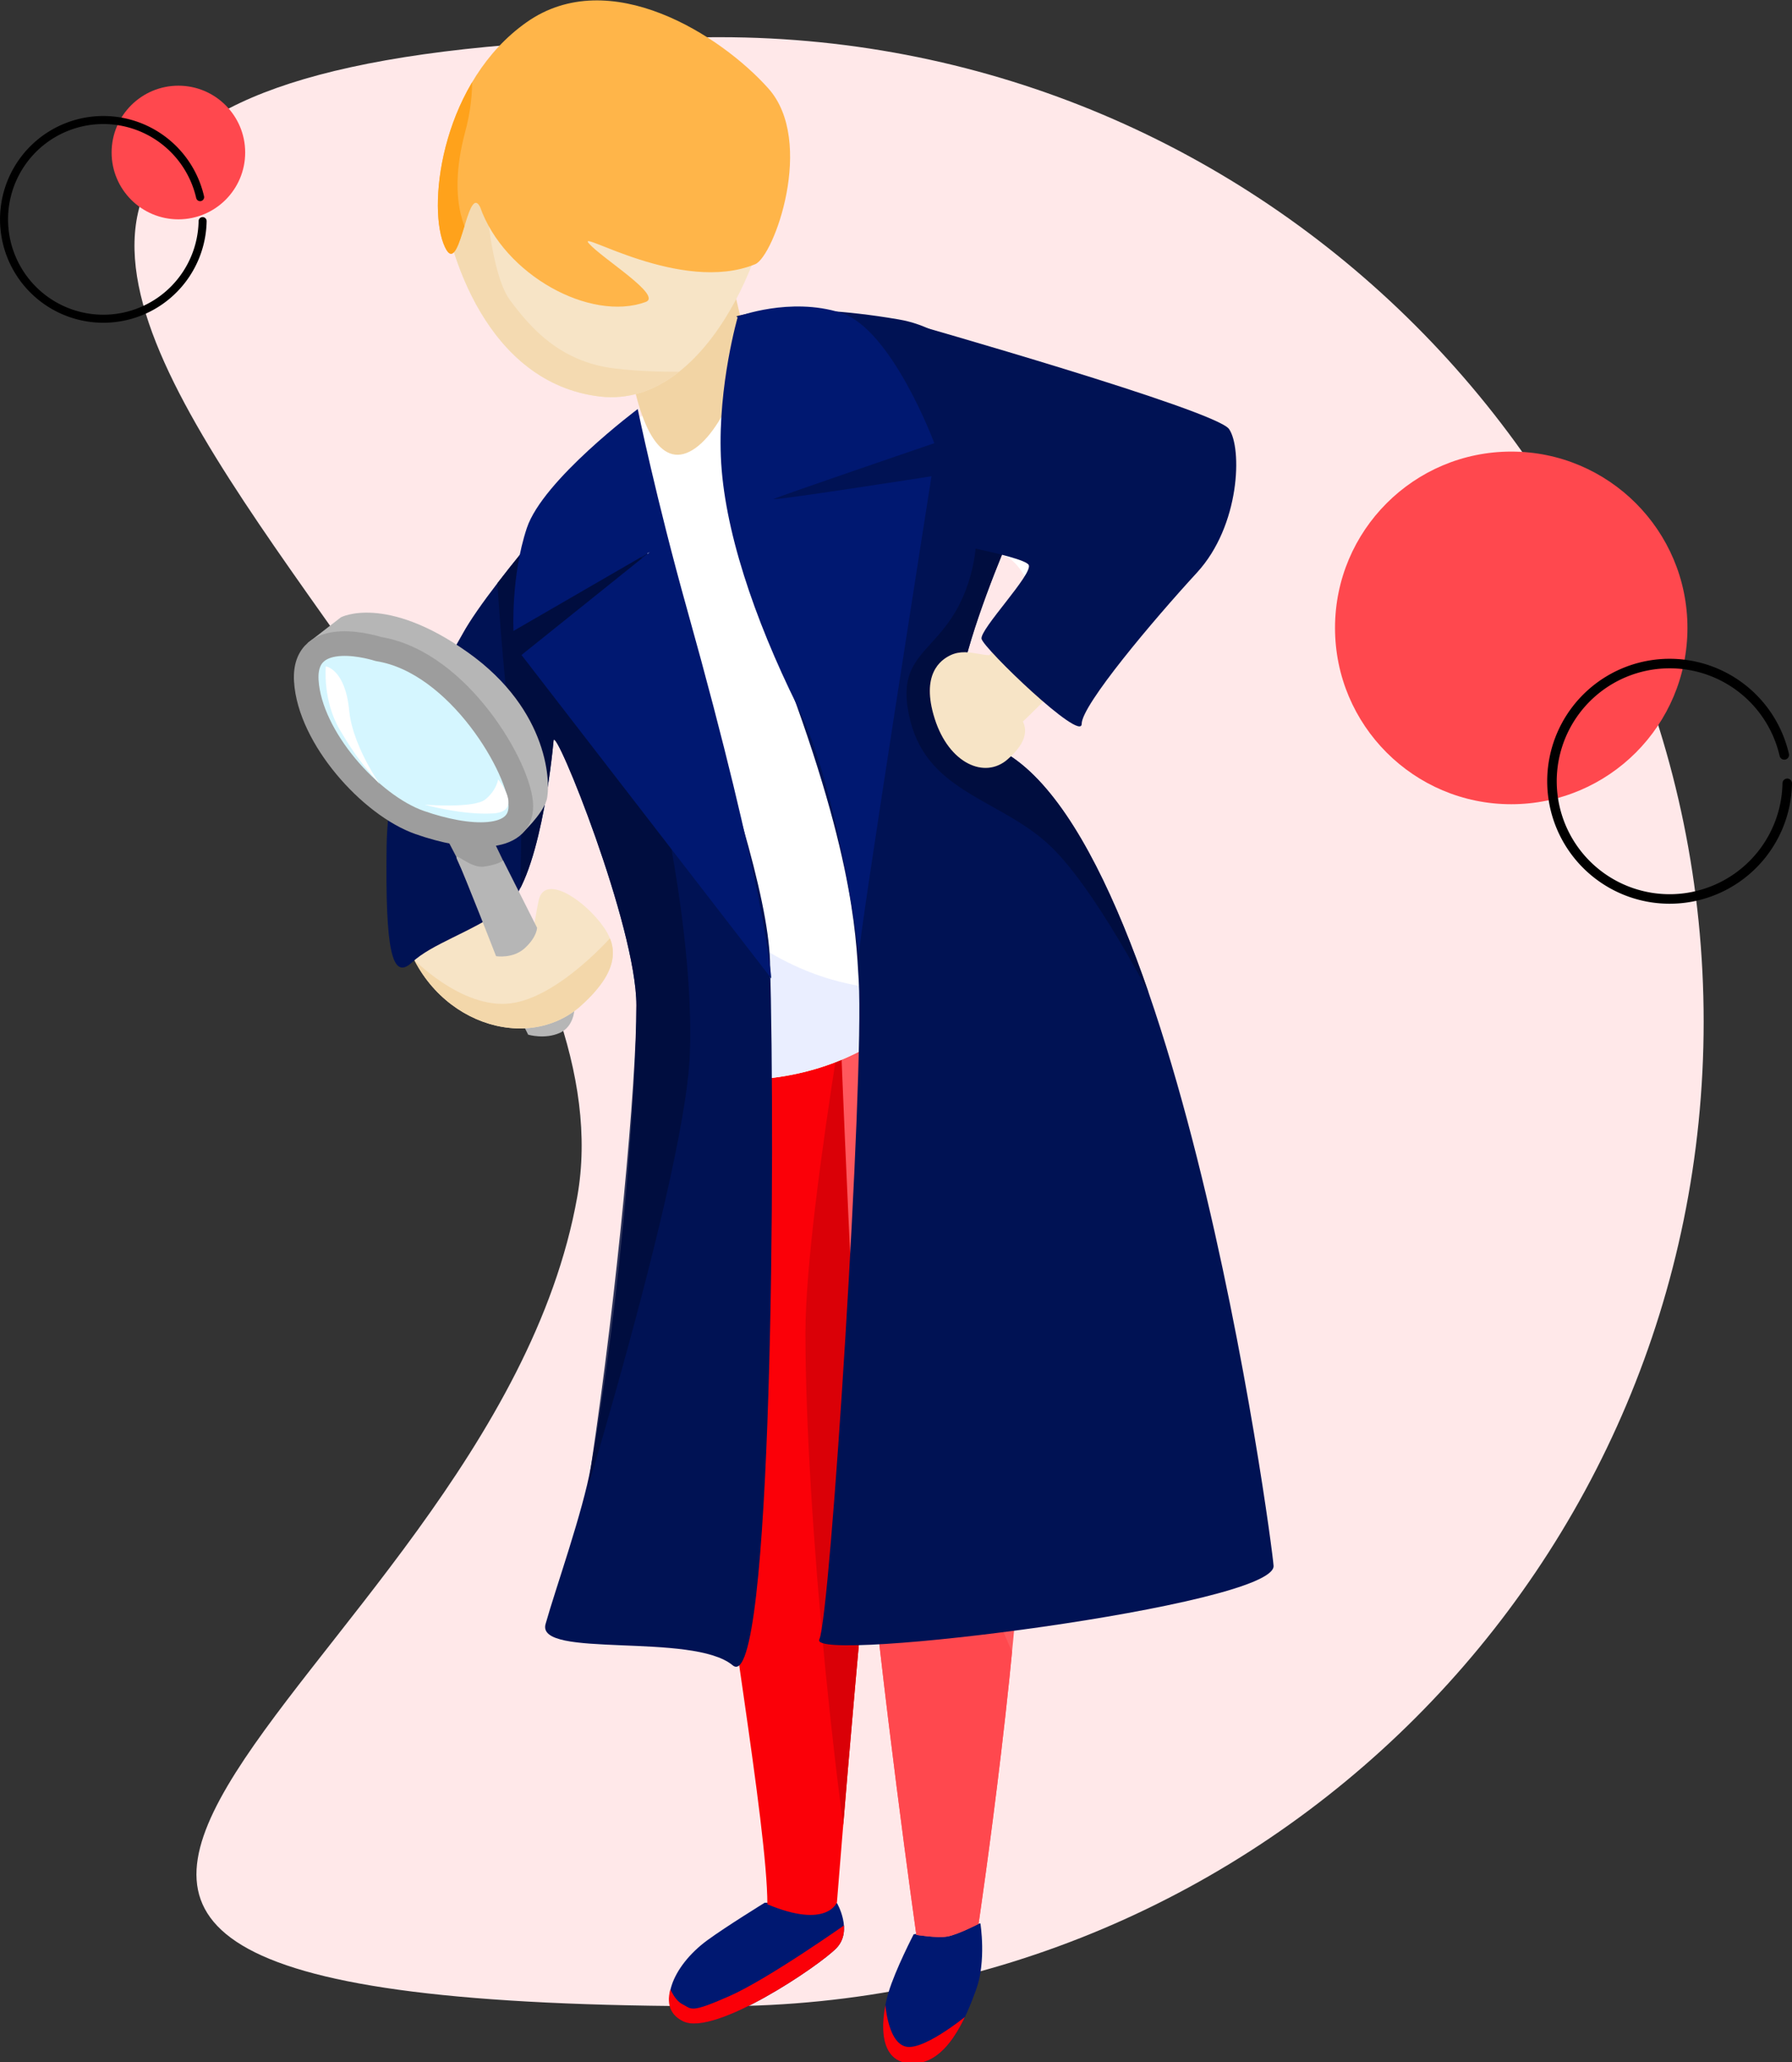 <?xml version="1.0" encoding="UTF-8" standalone="no"?>
<!-- Created with Inkscape (http://www.inkscape.org/) -->

<svg
   xmlns:dc="http://purl.org/dc/elements/1.1/"
   xmlns:cc="http://creativecommons.org/ns#"
   xmlns:rdf="http://www.w3.org/1999/02/22-rdf-syntax-ns#"
   xmlns:svg="http://www.w3.org/2000/svg"
   xmlns="http://www.w3.org/2000/svg"
   xmlns:sodipodi="http://sodipodi.sourceforge.net/DTD/sodipodi-0.dtd"
   xmlns:inkscape="http://www.inkscape.org/namespaces/inkscape"
   width="149.513mm"
   height="171.962mm"
   viewBox="0 0 149.513 171.962"
   version="1.1"
   id="svg2266"
   inkscape:version="0.92.2 (5c3e80d, 2017-08-06)"
   sodipodi:docname="mediacentre-advancedresearch.svg">
  <rect x="0" y="0" width="149.513" height="171.962" fill="#333333" stroke="none"/>
  <defs
     id="defs2260">
    <clipPath
       clipPathUnits="userSpaceOnUse"
       id="clipPath1050-3-7">
      <path
         style="opacity:1;vector-effect:none;fill:#001871;fill-opacity:1;stroke:none;stroke-width:1.481;stroke-linecap:butt;stroke-linejoin:round;stroke-miterlimit:4;stroke-dasharray:none;stroke-dashoffset:0;stroke-opacity:1;paint-order:markers stroke fill"
         d="m 106.13,354.253 c 0,0 -9.939,4.788 -11.898,7.429 -2.311,3.115 -7.163,9.902 -1.876,12.543 5.287,2.641 23.081,-9.412 25.88,-12.347 2.799,-2.935 0.066,-7.573 0.066,-7.573 z"
         id="path1052-6-6"
         inkscape:connector-curvature="0"
         sodipodi:nodetypes="cscccc" />
    </clipPath>
    <clipPath
       clipPathUnits="userSpaceOnUse"
       id="clipPath1095-1-3">
      <path
         style="opacity:1;vector-effect:none;fill:#001871;fill-opacity:1;stroke:none;stroke-width:1.481;stroke-linecap:butt;stroke-linejoin:round;stroke-miterlimit:4;stroke-dasharray:none;stroke-dashoffset:0;stroke-opacity:1;paint-order:markers stroke fill"
         d="m 143.119,356.977 c 0,0 -3.072,5.914 -4.242,9.793 -1.12,3.713 -2.29,11.678 3.753,11.98 6.043,0.302 9.271,-7.643 11.019,-12.46 1.748,-4.816 0.718,-11.156 0.718,-11.156 z"
         id="path1097-5-5"
         inkscape:connector-curvature="0"
         sodipodi:nodetypes="cszzcc" />
    </clipPath>
    <clipPath
       clipPathUnits="userSpaceOnUse"
       id="clipPath1514-9">
      <path
         style="opacity:1;vector-effect:none;fill:#fb0008;fill-opacity:1;stroke:none;stroke-width:3.781;stroke-linecap:butt;stroke-linejoin:round;stroke-miterlimit:4;stroke-dasharray:none;stroke-dashoffset:0;stroke-opacity:1;paint-order:markers stroke fill"
         d="m 329.478,333.482 c 0,0 -5.674,56.838 -3.578,79.33 2.096,22.492 9.598,64.058 9.598,77.298 10.076,4.224 11.725,-0.328 11.725,-0.328 0,0 5.225,-66.307 8.681,-90.272 4.733,-32.814 19.3,-76.882 19.3,-76.882 z"
         id="path1516-2"
         inkscape:connector-curvature="0"
         sodipodi:nodetypes="czccscc" />
    </clipPath>
    <clipPath
       clipPathUnits="userSpaceOnUse"
       id="clipPath1454-3">
      <path
         style="opacity:1;vector-effect:none;fill:#f7e4c6;fill-opacity:1;stroke:none;stroke-width:5.42;stroke-linecap:butt;stroke-linejoin:round;stroke-miterlimit:4;stroke-dasharray:none;stroke-dashoffset:0;stroke-opacity:1;paint-order:markers stroke fill"
         d="m 382.659,232.889 c 0,0 28.118,6.508 29.932,10.63 1.814,4.122 0.141,17.417 -12.36,26.819 -6.498,4.887 -22.802,22.54 -25.192,21.306 -1.601,-0.827 -4.373,-9.031 -4.373,-9.031 l 17.102,-21.586 -27.864,-6.226 z"
         id="path1456-6"
         inkscape:connector-curvature="0"
         sodipodi:nodetypes="cssscccc" />
    </clipPath>
    <clipPath
       clipPathUnits="userSpaceOnUse"
       id="clipPath1128-6-7">
      <path
         style="opacity:1;vector-effect:none;fill:#001871;fill-opacity:1;stroke:none;stroke-width:2.62;stroke-linecap:butt;stroke-linejoin:round;stroke-miterlimit:4;stroke-dasharray:none;stroke-dashoffset:0;stroke-opacity:1;paint-order:markers stroke fill"
         d="m 66.491,98.951 c -4.766,4.411 -12.028,24.122 -13.899,27.864 -1.871,3.742 12.643,18.691 14.891,23.38 2.248,4.689 4.192,-9.418 8.001,-14.415 0,0 2.496,11.718 6.028,23.847 3.565,12.243 4.39,25.16 9.805,36.759 5.415,11.599 31.299,9.157 39.898,-3.373 11.665,-16.998 25.857,-18.212 26.659,-20.35 0.802,-2.138 -16.144,-16.838 -19.352,-24.322 -3.207,-7.484 -4.189,-17.989 -2.57,-22.478 0.462,-1.282 10.833,3.855 12.972,7.062 2.138,3.207 10.156,-34.862 4.811,-36.198 -5.345,-1.336 -26.46,-7.216 -36.081,-12.027 -9.622,-4.811 -40.654,4.524 -51.163,14.25 z"
         id="path1130-6-1"
         inkscape:connector-curvature="0"
         sodipodi:nodetypes="sczcszscsscsss" />
    </clipPath>
    <clipPath
       clipPathUnits="userSpaceOnUse"
       id="clipPath1560-2">
      <path
         style="opacity:1;vector-effect:none;fill:#001871;fill-opacity:1;stroke:none;stroke-width:2.62;stroke-linecap:butt;stroke-linejoin:round;stroke-miterlimit:4;stroke-dasharray:none;stroke-dashoffset:0;stroke-opacity:1;paint-order:markers stroke fill"
         d="m 298.67,242.184 c -4.766,4.411 -12.028,24.122 -13.899,27.864 -1.871,3.742 12.643,18.691 14.891,23.38 2.248,4.689 4.192,-9.418 8.001,-14.415 0,0 2.496,11.718 6.028,23.847 3.565,12.243 3.71,23.892 3.314,43.692 0.378,5.598 31.389,10.229 47.29,-11.432 13.863,-18.885 24.957,-17.086 25.759,-19.224 0.802,-2.138 -16.144,-16.838 -19.352,-24.322 -3.207,-7.484 -4.189,-17.345 -2.57,-21.834 0.462,-1.282 5.203,-12.663 10.745,-3.345 1.52,2.555 13.058,-31.403 7.713,-32.739 -5.345,-1.336 -22.04,-6.325 -31.662,-7.952 -10.607,-1.793 -45.749,6.753 -56.257,16.479 z"
         id="path1562-6"
         inkscape:connector-curvature="0"
         sodipodi:nodetypes="cczcscscssssssc" />
    </clipPath>
    <clipPath
       clipPathUnits="userSpaceOnUse"
       id="clipPath1556-8">
      <path
         style="opacity:1;vector-effect:none;fill:#001871;fill-opacity:1;stroke:none;stroke-width:2.62;stroke-linecap:butt;stroke-linejoin:round;stroke-miterlimit:4;stroke-dasharray:none;stroke-dashoffset:0;stroke-opacity:1;paint-order:markers stroke fill"
         d="m 298.67,242.184 c -4.766,4.411 -12.028,24.122 -13.899,27.864 -1.871,3.742 12.643,18.691 14.891,23.38 2.248,4.689 4.192,-9.418 8.001,-14.415 0,0 2.496,11.718 6.028,23.847 3.565,12.243 3.71,23.892 3.314,43.692 0.378,5.598 31.389,10.229 47.29,-11.432 13.863,-18.885 24.957,-17.086 25.759,-19.224 0.802,-2.138 -16.144,-16.838 -19.352,-24.322 -3.207,-7.484 -4.189,-17.345 -2.57,-21.834 0.462,-1.282 5.203,-12.663 10.745,-3.345 1.52,2.555 13.058,-31.403 7.713,-32.739 -5.345,-1.336 -22.04,-6.325 -31.662,-7.952 -10.607,-1.793 -45.749,6.753 -56.257,16.479 z"
         id="path1558-4"
         inkscape:connector-curvature="0"
         sodipodi:nodetypes="cczcscscssssssc" />
    </clipPath>
    <clipPath
       clipPathUnits="userSpaceOnUse"
       id="clipPath1495-9">
      <path
         style="opacity:1;vector-effect:none;fill:#ff585d;fill-opacity:1;stroke:none;stroke-width:2.992;stroke-linecap:butt;stroke-linejoin:round;stroke-miterlimit:4;stroke-dasharray:none;stroke-dashoffset:0;stroke-opacity:1;paint-order:markers stroke fill"
         d="m 375.178,304.149 c 0,0 22.266,6.144 18.195,39.186 -2.299,18.657 -14.781,47.081 -14.718,72.968 0.063,25.887 -7.561,77.115 -7.561,77.115 0,0 -3.495,1.81 -5.243,2.118 -1.748,0.307 -5.243,-0.273 -5.243,-0.273 0,0 -6.005,-42.519 -8.651,-72.505 -1.868,-21.172 -4.212,-81.524 -4.212,-81.524 z"
         id="path1497-0"
         inkscape:connector-curvature="0"
         sodipodi:nodetypes="cszczcscc" />
    </clipPath>
    <clipPath
       clipPathUnits="userSpaceOnUse"
       id="clipPath1186-4-4">
      <path
         style="opacity:1;vector-effect:none;fill:#f7e4c6;fill-opacity:1;stroke:none;stroke-width:2.62;stroke-linecap:butt;stroke-linejoin:round;stroke-miterlimit:4;stroke-dasharray:none;stroke-dashoffset:0;stroke-opacity:1;paint-order:markers stroke fill"
         d="m 54.908,130.863 c 0,0 -3.88,2.619 -10.131,19.256 -6.252,16.637 -3.327,30.219 -3.064,31.801 3.38,15.605 20.092,21.995 29.843,13.893 8.044,-7.027 5.982,-11.308 3.578,-14.339 -3.491,-4.401 -9.434,-7.942 -10.358,-3.725 -0.924,4.218 -0.621,7.675 -5.323,8.727 -2.351,0.526 -5.414,-13.253 2.732,-28.776 8.146,-15.523 7.256,-12.315 7.256,-12.315 z"
         id="path1188-3-5"
         inkscape:connector-curvature="0"
         sodipodi:nodetypes="csccscsscc" />
    </clipPath>
    <clipPath
       clipPathUnits="userSpaceOnUse"
       id="clipPath1583-5">
      <path
         style="opacity:1;vector-effect:none;fill:#f7e4c6;fill-opacity:1;stroke:none;stroke-width:1.595;stroke-linecap:butt;stroke-linejoin:round;stroke-miterlimit:4;stroke-dasharray:none;stroke-dashoffset:0;stroke-opacity:1;paint-order:markers stroke fill"
         d="m 293.861,179.799 c 0,0 -14.323,11.393 -13.346,21.81 0.977,10.417 7.812,32.226 26.692,34.505 18.88,2.279 29.948,-27.995 28.971,-38.086 -0.977,-10.091 -15.95,-36.783 -42.317,-18.229 z"
         id="path1585-9"
         inkscape:connector-curvature="0" />
    </clipPath>
    <clipPath
       clipPathUnits="userSpaceOnUse"
       id="clipPath1535-2">
      <path
         style="opacity:1;vector-effect:none;fill:#f7e4c6;fill-opacity:1;stroke:none;stroke-width:2.62;stroke-linecap:butt;stroke-linejoin:round;stroke-miterlimit:4;stroke-dasharray:none;stroke-dashoffset:0;stroke-opacity:1;paint-order:markers stroke fill"
         d="m 374.154,285.523 c 1.095,2.844 8.929,5.484 1.858,11.701 -3.872,3.404 -9.907,0.716 -12.301,-6.813 -2.394,-7.529 1.025,-9.915 2.593,-10.683 3.369,-1.65 6.738,1.267 8.811,-0.8 1.687,1.097 -2.72,0.553 1.391,3.15 z"
         id="path1537-4"
         inkscape:connector-curvature="0"
         sodipodi:nodetypes="cszsccc"
         inkscape:transform-center-x="18.261922"
         inkscape:transform-center-y="22.715535" />
    </clipPath>
    <clipPath
       clipPathUnits="userSpaceOnUse"
       id="clipPath1625-5">
      <path
         style="opacity:1;vector-effect:none;fill:#ffb549;fill-opacity:1;stroke:none;stroke-width:2.62;stroke-linecap:butt;stroke-linejoin:round;stroke-miterlimit:4;stroke-dasharray:none;stroke-dashoffset:0;stroke-opacity:1;paint-order:markers stroke fill"
         d="m 280.897,210.332 c 2.707,7.165 3.922,-10.398 6.169,-6.169 4.047,11.504 18.588,19.407 27.902,16.041 2.969,-1.06 -7.324,-7.324 -9.553,-9.871 -2.229,-2.547 15.603,8.597 28.021,3.503 3.173,-1.302 10.19,-20.698 2.229,-29.613 -7.961,-8.916 -26.748,-21.016 -40.758,-11.145 -14.011,9.871 -16.717,30.091 -14.011,37.255 z"
         id="path1627-4"
         inkscape:connector-curvature="0"
         sodipodi:nodetypes="zccssssz" />
    </clipPath>
    <clipPath
       clipPathUnits="userSpaceOnUse"
       id="clipPath1804-1">
      <path
         style="opacity:1;vector-effect:none;fill:#001254;fill-opacity:1;stroke:none;stroke-width:5.42;stroke-linecap:butt;stroke-linejoin:round;stroke-miterlimit:4;stroke-dasharray:none;stroke-dashoffset:0;stroke-opacity:1;paint-order:markers stroke fill"
         d="m 330.262,222.617 c 0,0 3.806,2.336 0.713,15.098 -2.057,8.487 3.82,35.68 4.676,37.824 14.244,35.693 14.766,50.857 15.244,58.977 0.955,16.24 -4.731,106.847 -6.642,110.987 -1.911,4.14 76.885,-5.713 76.567,-12.4 -0.159,-3.343 -17.415,-133.787 -50.653,-138.961 -9.389,-1.462 8.915,-40.73 8.915,-40.73 0,0 -2.411,-27.024 -21.477,-30.281 -19.066,-3.256 -27.342,-0.515 -27.342,-0.515 z"
         id="path1806-8"
         inkscape:connector-curvature="0"
         sodipodi:nodetypes="cssccssczc" />
    </clipPath>
    <clipPath
       clipPathUnits="userSpaceOnUse"
       id="clipPath1749-1">
      <path
         style="opacity:1;vector-effect:none;fill:#001254;fill-opacity:1;stroke:none;stroke-width:5.42;stroke-linecap:butt;stroke-linejoin:round;stroke-miterlimit:4;stroke-dasharray:none;stroke-dashoffset:0;stroke-opacity:1;paint-order:markers stroke fill"
         d="m 308.468,245.664 c 0,0 -19.364,21.39 -24.317,30.396 -4.954,9.006 -12.609,18.688 -12.834,36.025 -0.225,17.337 0.901,22.516 4.278,19.364 3.377,-3.152 9.682,-4.954 15.536,-9.006 5.854,-4.053 8.106,-25.668 8.331,-28.37 0.225,-2.702 13.96,31.297 13.96,44.582 0,13.284 -3.152,47.509 -7.655,77.68 -4.503,30.171 -9.006,29.271 -9.006,29.271 0,0 34.675,5.854 38.277,-4.503 3.603,-10.357 1.801,-79.256 0.901,-109.878 -0.644,-21.904 -27.469,-85.56 -27.469,-85.56 z"
         id="path1751-6"
         inkscape:connector-curvature="0"
         sodipodi:nodetypes="ccscccssccsc" />
    </clipPath>
  </defs>
  <sodipodi:namedview
     id="base"
     pagecolor="#ffffff"
     bordercolor="#666666"
     borderopacity="1.0"
     inkscape:pageopacity="0.0"
     inkscape:pageshadow="2"
     inkscape:zoom="0.35"
     inkscape:cx="-313.17037"
     inkscape:cy="182.11034"
     inkscape:document-units="mm"
     inkscape:current-layer="layer1"
     showgrid="false"
     inkscape:window-width="1920"
     inkscape:window-height="1001"
     inkscape:window-x="-9"
     inkscape:window-y="-9"
     inkscape:window-maximized="1" />
  <g
     inkscape:label="Calque 1"
     inkscape:groupmode="layer"
     id="layer1"
     transform="translate(-22.005,-25.055)">
    <g
       transform="translate(184.659,-50.961)"
       id="g2171"
       inkscape:export-xdpi="90"
       inkscape:export-ydpi="90">
      <path
         sodipodi:nodetypes="sssss"
         inkscape:connector-curvature="0"
         id="path2097"
         d="m -20.512,161.211 c 0,45.34 -36.755,82.095 -82.095,82.095 -86.387,0 -19.161,-26.481 -11.882,-67.512 7.16,-40.36 -94.488,-96.677 11.882,-96.677 45.34,2e-6 82.095,36.755 82.095,82.095 z"
         style="opacity:1;vector-effect:none;fill:#ffe8e9;fill-opacity:1;stroke:none;stroke-width:4.597;stroke-linecap:butt;stroke-linejoin:round;stroke-miterlimit:4;stroke-dasharray:none;stroke-dashoffset:0;stroke-opacity:1;paint-order:markers stroke fill" />
      <g
         id="g1864-9"
         transform="matrix(0.495,0,0,0.495,-147.452,8.249)">
        <path
           style="opacity:1;vector-effect:none;fill:#b6b6b6;fill-opacity:1;stroke:none;stroke-width:5.42;stroke-linecap:butt;stroke-linejoin:round;stroke-miterlimit:4;stroke-dasharray:none;stroke-dashoffset:0;stroke-opacity:1;paint-order:markers stroke fill"
           d="m 56.584,307.746 1.727,3.451 c 0,0 2.801,0.848 5.367,-0.315 2.351,-1.066 2.435,-3.955 2.435,-3.955 l -2.07,-4.299 z"
           id="path1564-0"
           inkscape:connector-curvature="0"
           sodipodi:nodetypes="ccsccc" />
        <g
           id="g1134-8-3"
           transform="translate(-7.945,103.172)">
          <path
             sodipodi:nodetypes="cscccc"
             inkscape:connector-curvature="0"
             id="path850-9-0"
             d="m 106.13,354.253 c 0,0 -6.471,3.984 -9.646,6.303 -6.083,4.443 -8.626,11.253 -4.128,13.669 5.287,2.641 23.081,-9.412 25.88,-12.347 2.799,-2.935 0.066,-7.573 0.066,-7.573 z"
             style="opacity:1;vector-effect:none;fill:#001871;fill-opacity:1;stroke:none;stroke-width:1.481;stroke-linecap:butt;stroke-linejoin:round;stroke-miterlimit:4;stroke-dasharray:none;stroke-dashoffset:0;stroke-opacity:1;paint-order:markers stroke fill" />
          <path
             clip-path="url(#clipPath1050-3-7)"
             inkscape:connector-curvature="0"
             id="path1033-7-8"
             d="m 89.795,367.77 c 0,0 0.876,2.786 2.468,3.582 1.592,0.796 1.194,1.592 7.881,-1.353 6.687,-2.945 20.061,-12.419 20.061,-12.419 l 1.353,5.095 -17.991,20.14 -21.653,-8.438 z"
             style="opacity:1;vector-effect:none;fill:#fb0008;fill-opacity:1;stroke:none;stroke-width:2.62;stroke-linecap:butt;stroke-linejoin:round;stroke-miterlimit:4;stroke-dasharray:none;stroke-dashoffset:0;stroke-opacity:1;paint-order:markers stroke fill" />
        </g>
        <g
           id="g1138-5-4"
           transform="translate(-19.83,105.769)">
          <path
             sodipodi:nodetypes="cszzcc"
             inkscape:connector-curvature="0"
             id="path850-6-6-9"
             d="m 143.119,356.977 c 0,0 -3.072,5.914 -4.242,9.793 -1.12,3.713 -2.29,11.678 3.753,11.98 6.043,0.302 9.271,-7.643 11.019,-12.46 1.748,-4.816 0.718,-11.156 0.718,-11.156 z"
             style="opacity:1;vector-effect:none;fill:#001871;fill-opacity:1;stroke:none;stroke-width:1.481;stroke-linecap:butt;stroke-linejoin:round;stroke-miterlimit:4;stroke-dasharray:none;stroke-dashoffset:0;stroke-opacity:1;paint-order:markers stroke fill" />
          <path
             clip-path="url(#clipPath1095-1-3)"
             inkscape:connector-curvature="0"
             id="path1078-8-2"
             d="m 138.275,367.849 c 0,0 0.239,7.244 3.503,8.04 3.264,0.796 11.304,-6.05 11.304,-6.05 l -4.617,9.792 -10.508,1.99 c 0,0 -3.901,-6.846 -3.264,-7.324 0.637,-0.478 3.582,-6.448 3.582,-6.448 z"
             style="opacity:1;vector-effect:none;fill:#fb0008;fill-opacity:1;stroke:none;stroke-width:2.62;stroke-linecap:butt;stroke-linejoin:round;stroke-miterlimit:4;stroke-dasharray:none;stroke-dashoffset:0;stroke-opacity:1;paint-order:markers stroke fill" />
        </g>
        <path
           style="opacity:1;vector-effect:none;fill:#f7e4c6;fill-opacity:1;stroke:none;stroke-width:2.62;stroke-linecap:butt;stroke-linejoin:round;stroke-miterlimit:4;stroke-dasharray:none;stroke-dashoffset:0;stroke-opacity:1;paint-order:markers stroke fill"
           d="m 50.219,241.673 c 0,0 -3.88,2.619 -10.131,19.256 -6.252,16.637 -3.327,30.219 -3.064,31.801 3.38,15.605 20.092,21.995 29.843,13.893 8.044,-7.027 5.982,-11.308 3.578,-14.339 -3.491,-4.401 -9.434,-7.942 -10.358,-3.725 -0.924,4.218 -0.621,7.675 -5.323,8.727 -2.351,0.526 -5.414,-13.253 2.732,-28.776 8.146,-15.523 7.256,-12.315 7.256,-12.315 z"
           id="path838-0-6"
           inkscape:connector-curvature="0"
           sodipodi:nodetypes="csccscsscc" />
        <g
           id="g1818-5"
           transform="translate(-236.867,-32.423)">
          <path
             sodipodi:nodetypes="czccscc"
             inkscape:connector-curvature="0"
             id="path846-09-3"
             d="m 329.478,333.482 c 0,0 -5.674,56.838 -3.578,79.33 2.096,22.492 9.598,64.058 9.598,77.298 10.076,4.224 11.725,-0.328 11.725,-0.328 0,0 5.225,-66.307 8.681,-90.272 4.733,-32.814 19.3,-76.882 19.3,-76.882 z"
             style="opacity:1;vector-effect:none;fill:#fb0008;fill-opacity:1;stroke:none;stroke-width:3.781;stroke-linecap:butt;stroke-linejoin:round;stroke-miterlimit:4;stroke-dasharray:none;stroke-dashoffset:0;stroke-opacity:1;paint-order:markers stroke fill" />
          <path
             sodipodi:nodetypes="cscccc"
             clip-path="url(#clipPath1514-9)"
             inkscape:connector-curvature="0"
             id="path1190-4-4"
             d="m 352.723,314.37 c 0,0 -10.808,57.643 -10.808,79.499 0,29.975 5.43,85.148 10.596,108.063 5.166,22.915 3.364,-42.9 3.364,-42.9 l 4.954,-136.191 z"
             style="opacity:1;vector-effect:none;fill:#da0007;fill-opacity:1;stroke:none;stroke-width:3.152;stroke-linecap:butt;stroke-linejoin:round;stroke-miterlimit:4;stroke-dasharray:none;stroke-dashoffset:0;stroke-opacity:1;paint-order:markers stroke fill" />
        </g>
        <path
           style="opacity:1;vector-effect:none;fill:#ff585d;fill-opacity:1;stroke:none;stroke-width:2.992;stroke-linecap:butt;stroke-linejoin:round;stroke-miterlimit:4;stroke-dasharray:none;stroke-dashoffset:0;stroke-opacity:1;paint-order:markers stroke fill"
           d="m 138.31,271.727 c 0,0 22.266,6.144 18.195,39.186 -2.299,18.657 -14.781,47.081 -14.718,72.968 0.063,25.887 -7.561,77.115 -7.561,77.115 0,0 -3.495,1.81 -5.243,2.118 -1.748,0.307 -5.243,-0.273 -5.243,-0.273 0,0 -6.005,-42.519 -8.651,-72.505 -1.868,-21.172 -4.212,-81.524 -4.212,-81.524 z"
           id="path848-2-0"
           inkscape:connector-curvature="0"
           sodipodi:nodetypes="cszczcscc" />
        <path
           style="opacity:1;vector-effect:none;fill:#f4dab1;fill-opacity:1;stroke:none;stroke-width:5.42;stroke-linecap:butt;stroke-linejoin:round;stroke-miterlimit:4;stroke-dasharray:none;stroke-dashoffset:0;stroke-opacity:1;paint-order:markers stroke fill"
           d="m 372.144,251.568 c 0,0 16.875,7.621 21.634,4.226 10.262,-7.321 -8.258,13.769 -14.788,20.073 -6.53,6.304 -13.782,4.921 -13.782,4.921 z"
           id="path1437-4"
           inkscape:connector-curvature="0"
           clip-path="url(#clipPath1454-3)"
           sodipodi:nodetypes="csccc"
           transform="translate(-236.867,-32.423)" />
        <g
           id="g1699-6"
           transform="translate(-236.867,-32.423)">
          <path
             sodipodi:nodetypes="cczcscscssssssc"
             inkscape:connector-curvature="0"
             id="path836-1-3"
             d="m 301.566,254.091 c -4.766,4.411 -11.063,16.399 -12.934,20.141 -1.871,3.742 8.781,14.508 11.029,19.197 2.248,4.689 4.192,-9.418 8.001,-14.415 0,0 2.496,11.718 6.028,23.847 3.565,12.243 3.71,23.892 3.314,43.692 0.378,5.598 31.389,10.229 47.29,-11.432 13.863,-18.885 24.957,-17.086 25.759,-19.224 0.802,-2.138 -16.144,-16.838 -19.352,-24.322 -3.207,-7.484 -4.189,-17.345 -2.57,-21.834 0.462,-1.282 5.203,-12.663 10.745,-3.345 1.52,2.555 13.058,-31.403 7.713,-32.739 -5.345,-1.336 -22.04,-6.325 -31.662,-7.952 -10.607,-1.793 -39.202,8.72 -47.569,20.341 z"
             style="opacity:1;vector-effect:none;fill:#ffffff;fill-opacity:1;stroke:none;stroke-width:2.62;stroke-linecap:butt;stroke-linejoin:round;stroke-miterlimit:4;stroke-dasharray:none;stroke-dashoffset:0;stroke-opacity:1;paint-order:markers stroke fill" />
          <path
             clip-path="url(#clipPath1128-6-7)"
             inkscape:connector-curvature="0"
             id="path1099-1-0"
             d="m 64.733,148.845 c 0,0 3.94,-9.794 5.967,-17.562 2.026,-7.768 3.49,-19.589 3.49,-19.589 0,0 2.083,18.468 1.689,21.278 -0.394,2.809 -2.364,19.589 -2.364,19.589 l -6.417,1.013 z"
             style="opacity:1;vector-effect:none;fill:#eaeeff;fill-opacity:1;stroke:none;stroke-width:2.62;stroke-linecap:butt;stroke-linejoin:round;stroke-miterlimit:4;stroke-dasharray:none;stroke-dashoffset:0;stroke-opacity:1;paint-order:markers stroke fill"
             transform="translate(232.179,143.233)" />
          <path
             sodipodi:nodetypes="cscccc"
             clip-path="url(#clipPath1560-2)"
             inkscape:connector-curvature="0"
             id="path1103-9-0"
             d="m 369.329,266.42 c 0,0 -8.59,11.246 -8.027,21.265 0.563,10.02 22.58,39.097 22.58,39.097 l 20.017,-10.435 -32.521,-40.191 z"
             style="opacity:1;vector-effect:none;fill:#eaeeff;fill-opacity:1;stroke:none;stroke-width:2.62;stroke-linecap:butt;stroke-linejoin:round;stroke-miterlimit:4;stroke-dasharray:none;stroke-dashoffset:0;stroke-opacity:1;paint-order:markers stroke fill" />
          <path
             clip-path="url(#clipPath1556-8)"
             inkscape:connector-curvature="0"
             id="path1232-5-4"
             d="m 310.609,290.868 c 0,0 8.684,26.886 20.147,35.483 11.463,8.597 20.698,9.234 26.429,9.871 5.732,0.637 8.916,2.547 8.916,2.547 l -31.205,20.698 -21.334,-13.055 z"
             style="opacity:1;vector-effect:none;fill:#eaeeff;fill-opacity:1;stroke:none;stroke-width:2.62;stroke-linecap:butt;stroke-linejoin:round;stroke-miterlimit:4;stroke-dasharray:none;stroke-dashoffset:0;stroke-opacity:1;paint-order:markers stroke fill" />
        </g>
        <path
           style="opacity:1;vector-effect:none;fill:#ff484e;fill-opacity:1;stroke:none;stroke-width:2.86;stroke-linecap:butt;stroke-linejoin:round;stroke-miterlimit:4;stroke-dasharray:none;stroke-dashoffset:0;stroke-opacity:1;paint-order:markers stroke fill"
           d="m 347.683,392.336 c 0,0 6.394,18.61 13.718,25.44 7.324,6.83 15.014,31.938 20.427,39.906 5.413,7.968 4.139,34.529 4.139,34.529 l -29.932,12.142 -11.045,-89.667 z"
           id="path1211-2-2"
           inkscape:connector-curvature="0"
           clip-path="url(#clipPath1495-9)"
           sodipodi:nodetypes="csccccc"
           transform="translate(-236.867,-32.423)" />
        <path
           style="opacity:1;vector-effect:none;fill:#f2d4a4;fill-opacity:1;stroke:none;stroke-width:2.62;stroke-linecap:butt;stroke-linejoin:round;stroke-miterlimit:4;stroke-dasharray:none;stroke-dashoffset:0;stroke-opacity:1;paint-order:markers stroke fill"
           d="m 92.262,182.483 3.152,13.51 c 0,0 -3.26,12.344 -8.894,16.38 -5.633,4.036 -9.457,-3.04 -11.258,-15.198 -1.801,-12.159 17,-14.692 17,-14.692 z"
           id="path1025-8-2"
           inkscape:connector-curvature="0"
           sodipodi:nodetypes="cczsc" />
        <path
           style="opacity:1;vector-effect:none;fill:#001254;fill-opacity:1;stroke:none;stroke-width:5.42;stroke-linecap:butt;stroke-linejoin:round;stroke-miterlimit:4;stroke-dasharray:none;stroke-dashoffset:0;stroke-opacity:1;paint-order:markers stroke fill"
           d="m 93.395,190.195 c 0,0 3.806,2.336 0.713,15.098 -2.057,8.487 3.82,35.68 4.676,37.824 14.244,35.693 14.766,50.857 15.244,58.977 0.955,16.24 -4.731,106.847 -6.642,110.987 -1.911,4.14 76.885,-5.713 76.567,-12.4 -0.159,-3.343 -17.415,-133.787 -50.653,-138.961 -9.389,-1.462 8.915,-40.73 8.915,-40.73 0,0 -2.411,-27.024 -21.477,-30.281 -19.066,-3.256 -27.342,-0.515 -27.342,-0.515 z"
           id="path1693-9"
           inkscape:connector-curvature="0"
           sodipodi:nodetypes="cssccssczc" />
        <path
           transform="translate(-4.689,110.811)"
           style="opacity:1;vector-effect:none;fill:#f3d7aa;fill-opacity:1;stroke:none;stroke-width:2.62;stroke-linecap:butt;stroke-linejoin:round;stroke-miterlimit:4;stroke-dasharray:none;stroke-dashoffset:0;stroke-opacity:1;paint-order:markers stroke fill"
           d="m 43.343,187.348 c 0,0 8.331,8.781 16.662,7.768 8.331,-1.013 17.562,-11.821 17.562,-11.821 l 5.291,6.417 -8.669,11.708 -29.046,2.026 z"
           id="path1169-4-6"
           inkscape:connector-curvature="0"
           clip-path="url(#clipPath1186-4-4)" />
        <g
           id="g1814-2"
           transform="translate(-236.867,-32.423)">
          <path
             inkscape:connector-curvature="0"
             id="path826-5-3"
             d="m 293.861,179.799 c 0,0 -14.323,11.393 -13.346,21.81 0.977,10.417 7.812,32.226 26.692,34.505 18.88,2.279 29.948,-27.995 28.971,-38.086 -0.977,-10.091 -15.95,-36.783 -42.317,-18.229 z"
             style="opacity:1;vector-effect:none;fill:#f7e4c6;fill-opacity:1;stroke:none;stroke-width:1.595;stroke-linecap:butt;stroke-linejoin:round;stroke-miterlimit:4;stroke-dasharray:none;stroke-dashoffset:0;stroke-opacity:1;paint-order:markers stroke fill" />
          <path
             clip-path="url(#clipPath1583-5)"
             inkscape:connector-curvature="0"
             id="path1566-5"
             d="m 288.014,202.11 c 0,0 0.796,13.374 4.14,17.832 3.343,4.458 8.279,10.349 17.672,11.463 9.393,1.114 18.309,0.159 18.309,0.159 l -20.698,13.692 -24.996,-4.458 -19.583,-39.644 14.488,-5.254 z"
             style="opacity:1;vector-effect:none;fill:#f4dab1;fill-opacity:1;stroke:none;stroke-width:5.42;stroke-linecap:butt;stroke-linejoin:round;stroke-miterlimit:4;stroke-dasharray:none;stroke-dashoffset:0;stroke-opacity:1;paint-order:markers stroke fill" />
        </g>
        <path
           style="opacity:1;vector-effect:none;fill:#f4dab1;fill-opacity:1;stroke:none;stroke-width:5.42;stroke-linecap:butt;stroke-linejoin:round;stroke-miterlimit:4;stroke-dasharray:none;stroke-dashoffset:0;stroke-opacity:1;paint-order:markers stroke fill"
           d="m 365.208,280.789 c 0,0 -1.569,5.067 2.093,10.002 3.662,4.936 4.936,6.05 10.986,7.165 6.05,1.114 -3.662,6.846 -3.662,6.846 l -18.787,-4.458 -0.478,-16.717 6.05,-7.801 z"
           id="path1518-3"
           inkscape:connector-curvature="0"
           clip-path="url(#clipPath1535-2)"
           transform="translate(-236.867,-32.423)" />
        <path
           style="opacity:1;vector-effect:none;fill:#f7e4c6;fill-opacity:1;stroke:none;stroke-width:5.42;stroke-linecap:butt;stroke-linejoin:round;stroke-miterlimit:4;stroke-dasharray:none;stroke-dashoffset:0;stroke-opacity:1;paint-order:markers stroke fill"
           d="m 145.791,200.467 c 0,0 28.118,6.508 29.932,10.63 1.814,4.122 0.141,17.417 -12.36,26.819 -6.498,4.887 -19.043,18.245 -22.167,20.987 -1.354,1.189 -7.398,-8.713 -7.398,-8.713 l 17.102,-21.586 -27.864,-6.226 z"
           id="path1420-7"
           inkscape:connector-curvature="0"
           sodipodi:nodetypes="cssscccc" />
        <g
           id="g1810-0"
           transform="translate(-236.867,-32.423)">
          <path
             sodipodi:nodetypes="zccssssz"
             inkscape:connector-curvature="0"
             id="path1253-0-5"
             d="m 280.897,210.332 c 2.707,7.165 3.922,-10.398 6.169,-6.169 4.047,11.504 18.588,19.407 27.902,16.041 2.969,-1.06 -7.324,-7.324 -9.553,-9.871 -2.229,-2.547 15.603,8.597 28.021,3.503 3.173,-1.302 10.19,-20.698 2.229,-29.613 -7.961,-8.916 -26.748,-21.016 -40.758,-11.145 -14.011,9.871 -16.717,30.091 -14.011,37.255 z"
             style="opacity:1;vector-effect:none;fill:#ffb549;fill-opacity:1;stroke:none;stroke-width:2.62;stroke-linecap:butt;stroke-linejoin:round;stroke-miterlimit:4;stroke-dasharray:none;stroke-dashoffset:0;stroke-opacity:1;paint-order:markers stroke fill" />
          <path
             sodipodi:nodetypes="zccccz"
             clip-path="url(#clipPath1625-5)"
             inkscape:connector-curvature="0"
             id="path1608-0"
             d="m 284.573,191.502 c -3.437,12.736 1.041,18.136 1.041,18.136 l -3.04,7.655 -8.894,-7.318 -3.018,-43.856 c 13.33,-0.893 17.348,12.646 13.911,25.382 z"
             style="opacity:1;vector-effect:none;fill:#ffa21b;fill-opacity:1;stroke:none;stroke-width:5.42;stroke-linecap:butt;stroke-linejoin:round;stroke-miterlimit:4;stroke-dasharray:none;stroke-dashoffset:0;stroke-opacity:1;paint-order:markers stroke fill" />
        </g>
        <path
           style="opacity:1;vector-effect:none;fill:#000d3b;fill-opacity:0.828;stroke:none;stroke-width:5.42;stroke-linecap:butt;stroke-linejoin:round;stroke-miterlimit:4;stroke-dasharray:none;stroke-dashoffset:0;stroke-opacity:1;paint-order:markers stroke fill"
           d="m 380.809,264.029 c -2.408,-0.228 1.286,0.998 -7.495,-8.233 -8.781,-9.232 0.225,-2.927 -3.603,10.582 -3.828,13.51 -13.284,11.708 -10.132,24.317 3.152,12.609 15.986,13.284 24.317,21.84 8.331,8.556 18.238,28.595 18.238,28.595 l -5.629,-26.794 -14.185,-21.39 z"
           id="path1753-1"
           inkscape:connector-curvature="0"
           clip-path="url(#clipPath1804-1)"
           transform="translate(-236.867,-32.423)" />
        <path
           style="opacity:1;vector-effect:none;fill:#f7e4c6;fill-opacity:1;stroke:none;stroke-width:2.62;stroke-linecap:butt;stroke-linejoin:round;stroke-miterlimit:4;stroke-dasharray:none;stroke-dashoffset:0;stroke-opacity:1;paint-order:markers stroke fill"
           d="m 137.286,253.1 c 1.095,2.844 8.929,5.484 1.858,11.701 -3.872,3.404 -9.907,0.716 -12.301,-6.813 -2.394,-7.529 1.025,-9.915 2.593,-10.683 3.369,-1.65 6.738,1.267 8.811,-0.8 1.687,1.097 -2.72,0.553 1.391,3.15 z"
           id="path840-4-7-4-5"
           inkscape:connector-curvature="0"
           sodipodi:nodetypes="cszsccc"
           inkscape:transform-center-x="18.261922"
           inkscape:transform-center-y="22.715535" />
        <path
           style="opacity:1;vector-effect:none;fill:#001254;fill-opacity:1;stroke:none;stroke-width:5.42;stroke-linecap:butt;stroke-linejoin:round;stroke-miterlimit:4;stroke-dasharray:none;stroke-dashoffset:0;stroke-opacity:1;paint-order:markers stroke fill"
           d="m 122.632,191.34 c 0,0 51.585,14.647 53.813,17.832 2.229,3.184 1.911,16.24 -5.413,24.2 -7.324,7.961 -19.424,22.29 -19.424,25.474 0,3.184 -16.558,-12.737 -16.876,-14.329 -0.318,-1.592 8.597,-10.826 7.961,-12.418 -0.637,-1.592 -19.424,-4.776 -19.424,-4.776 z"
           id="path1691-5"
           inkscape:connector-curvature="0" />
        <path
           style="opacity:1;vector-effect:none;fill:#001254;fill-opacity:1;stroke:none;stroke-width:5.42;stroke-linecap:butt;stroke-linejoin:round;stroke-miterlimit:4;stroke-dasharray:none;stroke-dashoffset:0;stroke-opacity:1;paint-order:markers stroke fill"
           d="m 71.601,213.241 c 0,0 -19.364,21.39 -24.317,30.396 -4.954,9.006 -12.609,18.688 -12.834,36.025 -0.225,17.337 0.901,22.516 4.278,19.364 3.377,-3.152 9.682,-4.954 15.536,-9.006 5.854,-4.053 8.106,-25.668 8.331,-28.37 0.225,-2.702 13.96,31.297 13.96,44.582 0,13.284 -2.354,47.639 -7.655,77.68 -1.351,7.655 -6.009,20.684 -7.655,26.569 -1.647,5.885 24.786,1.323 31.541,6.952 6.755,5.629 7.187,-88.009 6.286,-118.63 -0.644,-21.904 -27.469,-85.56 -27.469,-85.56 z"
           id="path1707-5"
           inkscape:connector-curvature="0"
           sodipodi:nodetypes="ccscccsszzsc" />
        <path
           style="opacity:1;vector-effect:none;fill:#000d3b;fill-opacity:0.828;stroke:none;stroke-width:5.42;stroke-linecap:butt;stroke-linejoin:round;stroke-miterlimit:4;stroke-dasharray:none;stroke-dashoffset:0;stroke-opacity:1;paint-order:markers stroke fill"
           d="m 315.223,292.947 c 0,0 8.106,31.072 7.205,54.038 -0.901,22.966 -24.542,97.044 -24.542,97.044 l -5.629,-30.396 1.754,-103.79 c 0,0 -4.456,-37.159 -4.456,-53.821 0,-16.662 15.311,1.351 15.311,1.351 l 12.159,7.655 z"
           id="path1732-4"
           inkscape:connector-curvature="0"
           clip-path="url(#clipPath1749-1)"
           sodipodi:nodetypes="cscccsccc"
           transform="translate(-236.867,-32.423)" />
        <g
           id="g1031-7-0"
           transform="translate(18.504,121.725)">
          <path
             inkscape:connector-curvature="0"
             id="path858-6-1"
             d="m 25.441,155.19 4.347,8.315 5.859,-3.213 -2.457,-5.103 z"
             style="opacity:1;vector-effect:none;fill:#9d9d9d;fill-opacity:1;stroke:none;stroke-width:2.62;stroke-linecap:butt;stroke-linejoin:round;stroke-miterlimit:4;stroke-dasharray:none;stroke-dashoffset:0;stroke-opacity:1;paint-order:markers stroke fill" />
          <path
             inkscape:connector-curvature="0"
             id="path854-5-6"
             d="m 27.938,160.212 c 1.065,2.173 6.458,16.031 6.458,16.031 0,0 2.863,0.499 4.894,-1.392 2.031,-1.891 2.019,-3.391 2.019,-3.391 l -5.722,-11.345 c 0,0 -0.631,0.684 -3.251,1.049 -2.451,0.341 -5.463,-3.124 -4.398,-0.951 z"
             style="opacity:1;vector-effect:none;fill:#b6b6b6;fill-opacity:1;stroke:none;stroke-width:2.62;stroke-linecap:butt;stroke-linejoin:round;stroke-miterlimit:4;stroke-dasharray:none;stroke-dashoffset:0;stroke-opacity:1;paint-order:markers stroke fill"
             sodipodi:nodetypes="zczccsz" />
          <path
             inkscape:connector-curvature="0"
             id="path860-0-2"
             d="m 2.666,123.479 5.589,-4.318 c 0,0 7.48,-3.937 21.365,5.898 13.886,9.836 14.017,22.449 13.294,24.908 -0.723,2.459 -4.275,5.727 -4.275,5.727 z"
             style="opacity:1;vector-effect:none;fill:#b6b6b6;fill-opacity:1;stroke:none;stroke-width:2.005;stroke-linecap:butt;stroke-linejoin:round;stroke-miterlimit:4;stroke-dasharray:none;stroke-dashoffset:0;stroke-opacity:1;paint-order:markers stroke fill"
             sodipodi:nodetypes="ccsscc" />
          <path
             inkscape:connector-curvature="0"
             id="path856-5-5"
             d="m 14.564,124.51 c 0,0 -12.729,-4.195 -12.15,5.352 0.579,9.546 10.848,20.973 19.093,23.866 8.245,2.893 17.068,3.327 17.068,-2.748 0,-6.075 -10.414,-24.3 -24.011,-26.47 z"
             style="opacity:1;vector-effect:none;fill:#d5f6ff;fill-opacity:1;stroke:#9d9d9d;stroke-width:4.148;stroke-linecap:butt;stroke-linejoin:round;stroke-miterlimit:4;stroke-dasharray:none;stroke-dashoffset:0;stroke-opacity:1;paint-order:markers stroke fill" />
          <path
             style="opacity:1;vector-effect:none;fill:#ffffff;fill-opacity:1;stroke:none;stroke-width:5.42;stroke-linecap:butt;stroke-linejoin:round;stroke-miterlimit:4;stroke-dasharray:none;stroke-dashoffset:0;stroke-opacity:1;paint-order:markers stroke fill"
             d="m 5.701,127.428 c 0,0 -0.563,5.742 2.364,10.695 2.927,4.954 4.053,5.967 6.192,8.556 2.139,2.589 -3.94,-4.841 -4.616,-11.821 -0.675,-6.98 -3.94,-7.43 -3.94,-7.43 z"
             id="path1658-9"
             inkscape:connector-curvature="0" />
          <path
             style="opacity:1;vector-effect:none;fill:#ffffff;fill-opacity:1;stroke:none;stroke-width:5.42;stroke-linecap:butt;stroke-linejoin:round;stroke-miterlimit:4;stroke-dasharray:none;stroke-dashoffset:0;stroke-opacity:1;paint-order:markers stroke fill"
             d="m 34.746,146.454 c 0,0 4.391,5.404 -0.788,5.742 -5.179,0.338 -11.596,-1.464 -11.596,-1.464 0,0 8.331,0.675 10.245,-0.901 1.914,-1.576 2.139,-3.377 2.139,-3.377 z"
             id="path1660-7"
             inkscape:connector-curvature="0" />
        </g>
        <path
           style="opacity:1;vector-effect:none;fill:#001871;fill-opacity:1;stroke:none;stroke-width:5.42;stroke-linecap:butt;stroke-linejoin:round;stroke-miterlimit:4;stroke-dasharray:none;stroke-dashoffset:0;stroke-opacity:1;paint-order:markers stroke fill"
           d="m 76.779,205.811 c 0,0 -15.986,11.933 -18.688,20.039 -2.702,8.106 -2.252,17.337 -2.252,17.337 l 22.966,-13.284 -21.615,17.337 42.105,54.489 c 0,0 -0.964,-14.96 -14.185,-62.144 -5.207,-18.582 -8.331,-33.774 -8.331,-33.774 z"
           id="path1705-9"
           inkscape:connector-curvature="0"
           sodipodi:nodetypes="ccccccsc" />
        <path
           style="opacity:1;vector-effect:none;fill:#001871;fill-opacity:1;stroke:none;stroke-width:5.42;stroke-linecap:butt;stroke-linejoin:round;stroke-miterlimit:4;stroke-dasharray:none;stroke-dashoffset:0;stroke-opacity:1;paint-order:markers stroke fill"
           d="m 93.656,190.225 c 0,0 8.757,-3.343 17.354,-0.637 8.597,2.707 15.762,21.971 15.762,21.971 0,0 -26.111,8.916 -27.066,9.393 -0.955,0.478 26.588,-3.821 26.588,-3.821 0,0 -12.382,78.575 -12.223,80.486 0.159,1.911 -3.062,-26.991 -10.385,-41.797 -7.324,-14.807 -12.419,-29.929 -12.896,-42.032 -0.477,-12.103 2.866,-23.563 2.866,-23.563 z"
           id="path1709-6"
           inkscape:connector-curvature="0"
           sodipodi:nodetypes="cscscczzc" />
      </g>
      <circle
         r="14.702"
         cy="128.374"
         cx="-36.566"
         id="path2100"
         style="opacity:1;vector-effect:none;fill:#ff484e;fill-opacity:1;stroke:none;stroke-width:5.107;stroke-linecap:butt;stroke-linejoin:round;stroke-miterlimit:4;stroke-dasharray:none;stroke-dashoffset:0;stroke-opacity:1;paint-order:markers stroke fill" />
      <circle
         r="5.572"
         cy="88.733"
         cx="-147.77"
         id="path2102"
         style="opacity:1;vector-effect:none;fill:#ff484e;fill-opacity:1;stroke:none;stroke-width:5.42;stroke-linecap:butt;stroke-linejoin:round;stroke-miterlimit:4;stroke-dasharray:none;stroke-dashoffset:0;stroke-opacity:1;paint-order:markers stroke fill" />
      <path
         sodipodi:open="true"
         d="m -13.538,141.333 a 9.815,9.815 0 0 1 -9.388,9.634 9.815,9.815 0 0 1 -10.188,-8.784 9.815,9.815 0 0 1 8.149,-10.703 9.815,9.815 0 0 1 11.179,7.483"
         sodipodi:end="6.0572261"
         sodipodi:start="0.017453293"
         sodipodi:ry="9.8150206"
         sodipodi:rx="9.8150206"
         sodipodi:cy="141.16147"
         sodipodi:cx="-23.351358"
         sodipodi:type="arc"
         id="path2104"
         style="opacity:1;vector-effect:none;fill:none;fill-opacity:1;stroke:#000000;stroke-width:0.794;stroke-linecap:round;stroke-linejoin:round;stroke-miterlimit:4;stroke-dasharray:none;stroke-dashoffset:0;stroke-opacity:1;paint-order:markers stroke fill" />
      <path
         sodipodi:open="true"
         d="m -145.749,94.454 a 8.285,8.285 0 0 1 -7.924,8.132 8.285,8.285 0 0 1 -8.599,-7.415 8.285,8.285 0 0 1 6.878,-9.034 8.285,8.285 0 0 1 9.436,6.316"
         sodipodi:end="6.0572261"
         sodipodi:start="0.017453293"
         sodipodi:ry="8.2848883"
         sodipodi:rx="8.2848883"
         sodipodi:cy="94.309387"
         sodipodi:cx="-154.03304"
         sodipodi:type="arc"
         id="path2104-9"
         style="opacity:1;vector-effect:none;fill:none;fill-opacity:1;stroke:#000000;stroke-width:0.67;stroke-linecap:round;stroke-linejoin:round;stroke-miterlimit:4;stroke-dasharray:none;stroke-dashoffset:0;stroke-opacity:1;paint-order:markers stroke fill" />
    </g>
  </g>
</svg>
